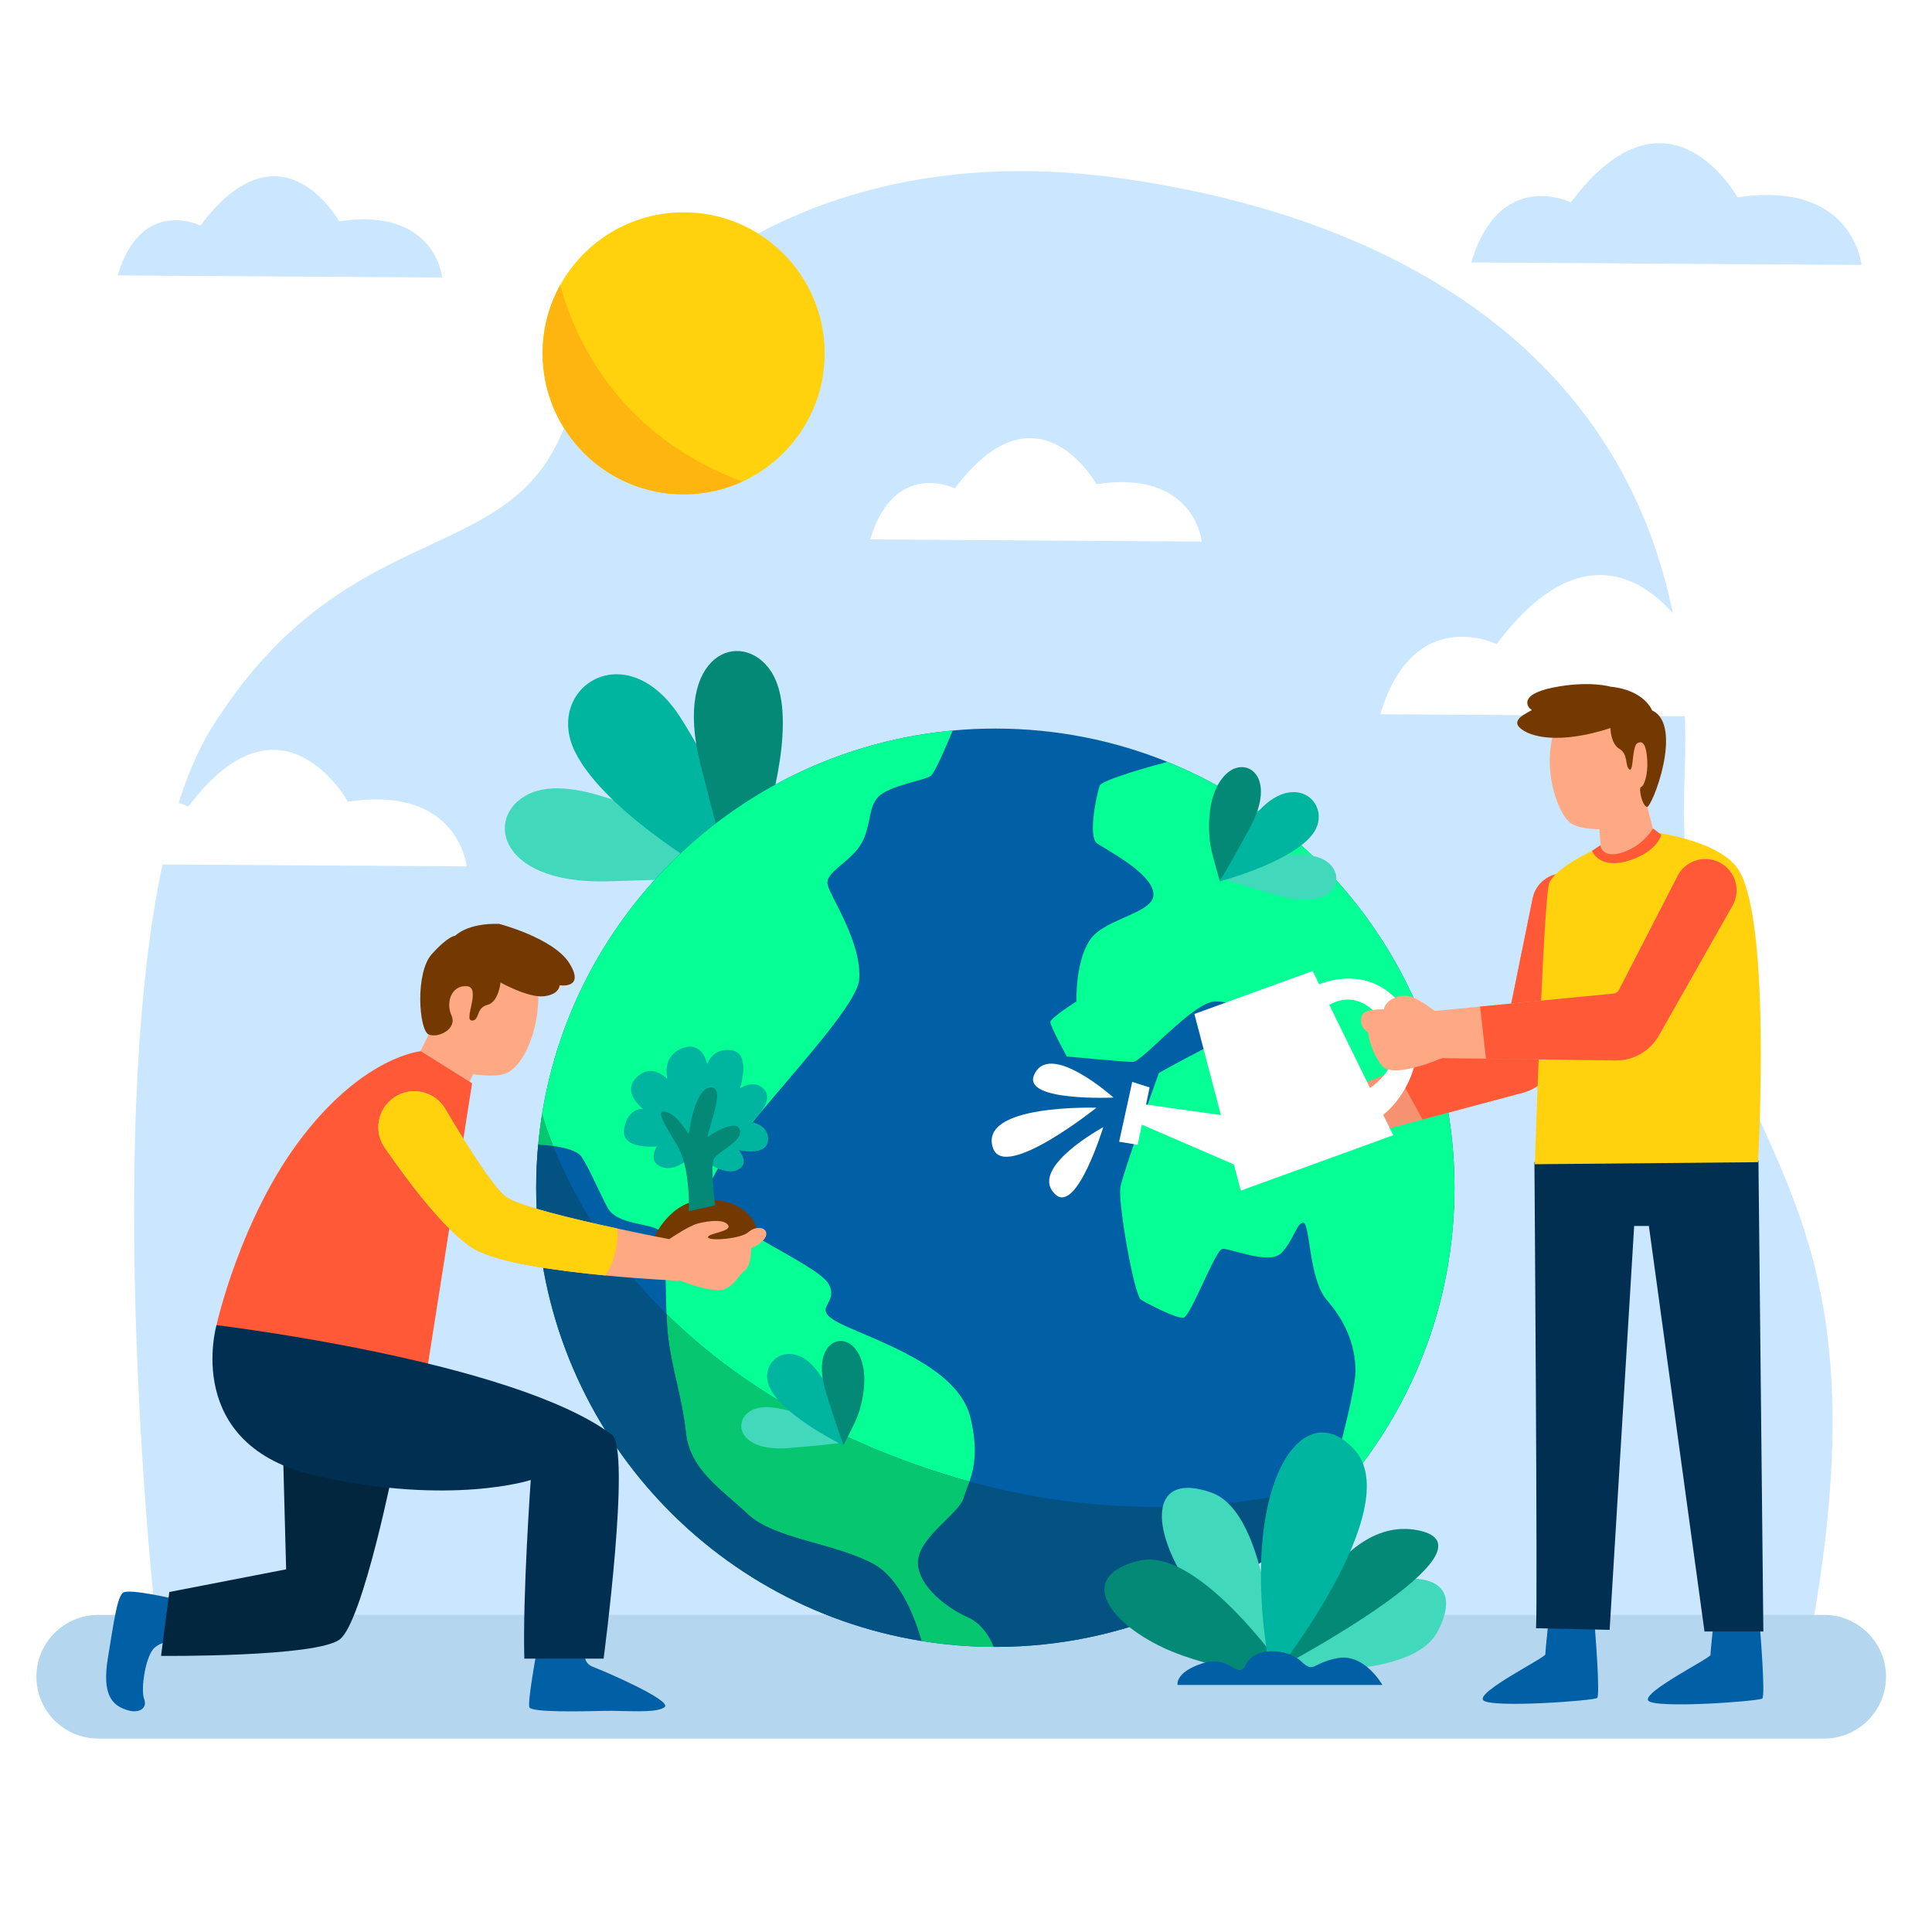<?xml version="1.0" encoding="utf-8"?>
<!-- Generator: Adobe Illustrator 27.5.0, SVG Export Plug-In . SVG Version: 6.00 Build 0)  -->
<svg version="1.1" xmlns="http://www.w3.org/2000/svg" xmlns:xlink="http://www.w3.org/1999/xlink" x="0px" y="0px"
	 viewBox="0 0 500 500" style="enable-background:new 0 0 500 500;" xml:space="preserve">
<g id="BACKGROUND">
	<rect id="XMLID_35_" style="fill:#FFFFFF;" width="500" height="500"/>
</g>
<g id="OBJECT">
	<g id="XMLID_75_">
		<g id="XMLID_72_">
			<path id="XMLID_77_" style="fill:#CBE7FF;" d="M40,416c0,0-19-174,15-228s75-41,90-75s63-78,144-67s151,55,147,154s56,92,33,221
				C469,421,185,450,40,416z"/>
			<path id="XMLID_53_" style="fill:#FFFFFF;" d="M475.148,185.607c0,0-2.457-25.714-37.464-20.42c0,0-20.882-37.815-50.362,1.512
				c0,0-21.496-10.588-30.094,18.151L475.148,185.607z"/>
			<path id="XMLID_55_" style="fill:#CBE7FF;" d="M114.445,71.82c0,0-1.75-18.317-26.688-14.546c0,0-14.875-26.937-35.875,1.078
				c0,0-15.313-7.542-21.438,12.93L114.445,71.82z"/>
			<path id="XMLID_58_" style="fill:#FFFFFF;" d="M311,140.157c0,0-1.787-18.707-27.256-14.856c0,0-15.192-27.511-36.639,1.1
				c0,0-15.639-7.703-21.894,13.205L311,140.157z"/>
			<path id="XMLID_60_" style="fill:#CBE7FF;" d="M481.757,68.568c0,0-2.104-22.024-32.089-17.49c0,0-17.885-32.389-43.135,1.296
				c0,0-18.411-9.069-25.776,15.547L481.757,68.568z"/>
			<path id="XMLID_54_" style="fill:#FFFFFF;" d="M120.757,224.228c0,0-2.014-21.079-30.712-16.74c0,0-17.118-30.999-41.285,1.24
				c0,0-17.622-8.68-24.67,14.88L120.757,224.228z"/>
			<g id="XMLID_44_">
				<path id="XMLID_71_" style="fill:#FFD20D;" d="M213.427,91.44c0,14.74-8.74,27.44-21.32,33.21c-4.62,2.11-9.76,3.29-15.18,3.29
					c-20.16,0-36.5-16.34-36.5-36.5c0-6.41,1.65-12.42,4.56-17.66c6.21-11.23,18.19-18.84,31.94-18.84
					C197.087,54.94,213.427,71.28,213.427,91.44z"/>
				<path id="XMLID_69_" style="fill:#FFB510;" d="M192.107,124.65c-4.62,2.11-9.76,3.29-15.18,3.29c-20.16,0-36.5-16.34-36.5-36.5
					c0-6.41,1.65-12.42,4.56-17.66C149.047,88.54,160.417,112.74,192.107,124.65z"/>
			</g>
		</g>
		<path id="XMLID_32_" style="fill:#B4D6EF;" d="M472.091,449.94H25.424c-8.837,0-16-7.163-16-16l0,0c0-8.837,7.163-16,16-16
			h446.667c8.836,0,16,7.163,16,16l0,0C488.091,442.777,480.927,449.94,472.091,449.94z"/>
	</g>
	<g id="XMLID_74_">
		<g id="XMLID_57_">
			<path id="XMLID_27_" style="fill:#41D8BB;" d="M174.488,214.252c0,0-24.009-14.074-36.624-9.207
				c-12.615,4.867-10.196,23.851,19.443,23.044c29.639-0.807,31.077-1.51,31.077-1.51l-1.671-8.571L174.488,214.252z"/>
			<path id="XMLID_21_" style="fill:#00B59F;" d="M188.257,228.44c0,0-31.5-17.5-39.5-34c-8-16.5,13.5-30.75,27.5-8.5
				s14.5,33,14.5,33L188.257,228.44z"/>
			<path id="XMLID_24_" style="fill:#038976;" d="M198.507,211.44c0,0,8.5-26.5,1-37.75s-25.5-4.75-18.25,24s8.25,30,8.25,30l8-3.5
				L198.507,211.44z"/>
		</g>
		<g id="XMLID_56_">
			<path id="XMLID_76_" style="fill:#005FA5;" d="M376.42,307.38c0,28.54-10.06,54.73-26.85,75.22c-2.25,2.76-4.63,5.42-7.13,7.97
				c-21.56,22-51.61,35.65-84.85,35.65c-0.14,0-0.28,0-0.42-0.01c-6.36-0.01-12.59-0.53-18.68-1.53
				c-56.56-9.12-99.73-58.17-99.73-117.3c0-3.76,0.17-7.47,0.52-11.14c0.25-2.65,0.58-5.27,0.99-7.86
				c8.52-53.04,52.15-94.33,106.28-99.32c3.63-0.34,7.31-0.51,11.04-0.51c15.74,0,30.77,3.06,44.52,8.62
				C345.68,214.8,376.42,257.5,376.42,307.38z"/>
			<g id="XMLID_52_">
				<path id="XMLID_66_" style="fill:#05FF95;" d="M250.9,383.41c-5.2-1.42-10.51-3.1-15.9-5.08
					c-28.19-10.33-48.26-24.21-62.51-38.27c-0.35-8.83,0-19.76-1.71-21.47c-2.14-2.14-11.04-1.42-13.53-6.04
					c-2.48-4.64-4.62-9.97-6.75-13.18c-1.06-1.59-4.34-2.39-7.35-2.79c-1.24-3.1-2.17-5.87-2.88-8.2
					c8.52-53.04,52.15-94.33,106.28-99.32c-1.43,3.47-4.6,10.95-5.69,11.76c-1.42,1.07-10.67,2.49-13.51,5.34
					c-2.85,2.85-1.78,7.82-4.63,12.46c-2.84,4.62-9.25,7.11-8.54,10.31c0.71,3.2,8.9,14.94,8.18,24.55
					c-0.71,9.6-38.77,45.54-38.77,54.43c0,8.91,28.1,18.86,30.95,24.55c2.84,5.7-6.4,6.05,4.97,11.04
					c11.39,4.97,28.82,11.38,31.67,23.48C253.12,375.2,252.09,379.97,250.9,383.41z"/>
				<path id="XMLID_65_" style="fill:#05FF95;" d="M376.42,307.38c0,28.54-10.06,54.73-26.85,75.22c-1.73,0.52-3.51,1.03-5.34,1.51
					c2.89-10.57,6.57-24.9,6.57-29.23c0-7.11-2.84-13.16-7.47-18.5c-4.62-5.34-4.27-19.93-6.04-19.93c-1.78,0-2.5,4.63-5.7,7.84
					c-3.2,3.2-13.51-1.43-15.3-1.07c-1.78,0.35-8.18,17.43-9.96,17.78c-1.78,0.36-9.25-3.55-11.03-4.62
					c-1.77-1.07-6.04-25.26-5.34-29.17c0.72-3.92,9.97-29.54,9.97-29.54s20.98-11.74,23.12-11.02c2.13,0.7,16.37,5.34,16.37,5.34
					s0.35-2.85-1.78-5.34c-2.13-2.5-17.43-7.47-23.13-7.47c-5.69,0-18.85,15.64-21.35,15.64c-2.48,0-17.08-1.41-17.08-1.41
					s-4.26-7.83-4.26-8.9c0-1.06,6.76-5.33,6.76-5.33s-0.36-10.32,3.56-16.01c3.91-5.7,17.07-6.77,16.36-12.11
					c-0.7-5.33-12.09-11.02-14.58-12.81c-2.5-1.77,0-13.16,0.7-14.94c0.61-1.51,13.7-5.12,17.49-6.14
					C345.68,214.8,376.42,257.5,376.42,307.38z"/>
				<path id="XMLID_63_" style="fill:#035282;" d="M344.22,384.11c-0.65,2.4-1.26,4.61-1.78,6.46c-21.56,22-51.61,35.65-84.85,35.65
					c-0.14,0-0.28,0-0.42-0.01c-1.09-2.67-3.12-6.05-6.7-7.64c-6.41-2.85-13.88-9.26-12.81-15.3c1.07-6.05,10.67-11.74,11.74-15.66
					c0.34-1.25,0.94-2.58,1.5-4.2C288.26,393.65,320.55,390.4,344.22,384.11z"/>
				<path id="XMLID_67_" style="fill:#06C66F;" d="M257.17,426.21c-6.36-0.01-12.59-0.53-18.68-1.53
					c-1.63-5.72-5.47-16.19-12.57-19.99c-9.96-5.34-25.62-6.4-32.37-12.81c-6.76-6.4-14.95-11.39-16.02-20.99
					c-1.06-9.61-3.55-16.01-4.62-24.9c-0.21-1.74-0.33-3.77-0.42-5.93c14.25,14.06,34.32,27.94,62.51,38.27
					c5.39,1.98,10.7,3.66,15.9,5.08c-0.56,1.62-1.16,2.95-1.5,4.2c-1.07,3.92-10.67,9.61-11.74,15.66
					c-1.07,6.04,6.4,12.45,12.81,15.3C254.05,420.16,256.08,423.54,257.17,426.21z"/>
				<path id="XMLID_62_" style="fill:#035282;" d="M238.49,424.68c-56.56-9.12-99.73-58.17-99.73-117.3c0-3.76,0.17-7.47,0.52-11.14
					c1.06,0.05,2.43,0.15,3.87,0.34c4.57,11.49,13.24,27.6,29.34,43.48c0.09,2.16,0.21,4.19,0.42,5.93
					c1.07,8.89,3.56,15.29,4.62,24.9c1.07,9.6,9.26,14.59,16.02,20.99c6.75,6.41,22.41,7.47,32.37,12.81
					C233.02,408.49,236.86,418.96,238.49,424.68z"/>
				<path id="XMLID_68_" style="fill:#06C66F;" d="M143.15,296.58c-1.44-0.19-2.81-0.29-3.87-0.34c0.25-2.65,0.58-5.27,0.99-7.86
					C140.98,290.71,141.91,293.48,143.15,296.58z"/>
			</g>
		</g>
		<g id="XMLID_8_">
			<path id="XMLID_48_" style="fill:#41D8BB;" d="M211.705,368.026c0,0-11.256-5.743-16.846-3.203
				c-5.589,2.54-3.99,11.082,9.424,9.931c13.414-1.151,14.047-1.508,14.047-1.508l-0.985-3.841L211.705,368.026z"/>
			<path id="XMLID_47_" style="fill:#00B59F;" d="M218.322,374.092c0,0-14.743-7.098-18.806-14.366
				c-4.064-7.267,5.305-14.297,12.241-4.582c6.936,9.715,7.447,14.575,7.447,14.575L218.322,374.092z"/>
			<path id="XMLID_46_" style="fill:#038976;" d="M221.999,366.322c1.469-4.027,3.151-12.238-0.547-17.139
				c-3.698-4.901-11.685-1.477-7.637,11.363s4.535,13.38,4.535,13.38S221.276,368.303,221.999,366.322z"/>
		</g>
		<g id="XMLID_59_">
			<path id="XMLID_51_" style="fill:#41D8BB;" d="M324.192,222.863c0,0,13.566-3.894,19.151,0.083
				c5.585,3.978,2.009,13-12.451,8.876c-14.46-4.125-15.078-4.651-15.078-4.651l1.899-4L324.192,222.863z"/>
			<path id="XMLID_50_" style="fill:#00B59F;" d="M315.642,228.101c0,0,17.677-4.635,23.683-11.735
				c6.006-7.1-2.765-16.805-12.441-7.635c-9.677,9.17-11.275,14.389-11.275,14.389L315.642,228.101z"/>
			<path id="XMLID_49_" style="fill:#038976;" d="M313.27,218.799c-0.751-4.729-0.843-14.088,4.257-18.672
				c5.1-4.584,13.125,0.874,5.947,14.087c-7.178,13.213-7.827,13.701-7.827,13.701S313.639,221.125,313.27,218.799z"/>
		</g>
	</g>
	<g id="XMLID_73_">
		<path id="XMLID_20_" style="fill:#F49271;" d="M347.153,283.76c0,0-6.102-2.632-8.814-2.505c-2.712,0.127-5.881,2.61-5.5,5.049
			c0,0-4.272,1.096-4.883,2.542c-0.611,1.445,0.336,3.725,2.527,4.275c0,0,1.595,4.219,5.72,7.301
			c4.125,3.082,16.229-7.433,16.229-7.433L347.153,283.76z"/>
		<g id="XMLID_64_">
			<path id="XMLID_34_" style="fill:#F49271;" d="M412.407,236.04l-9.24,37.51c-1.11,4.51-4.59,8.05-9.07,9.25l-25.94,6.93
				l-18.17,4.86l-4.92-11.22l16.15-6.29l27.71-10.8c0.57-0.22,0.99-0.71,1.11-1.3l6.61-32.48c0.79-3.89,4.21-6.47,7.91-6.47
				c0.99,0,2,0.18,2.99,0.58C411.297,228.1,413.367,232.13,412.407,236.04z"/>
			<path id="XMLID_30_" style="fill:#FF5938;" d="M412.407,236.04l-9.24,37.51c-1.11,4.51-4.59,8.05-9.07,9.25l-25.94,6.93
				l-6.94-12.65l27.71-10.8c0.57-0.22,0.99-0.71,1.11-1.3l6.61-32.48c0.79-3.89,4.21-6.47,7.91-6.47c0.99,0,2,0.18,2.99,0.58
				C411.297,228.1,413.367,232.13,412.407,236.04z"/>
			<path id="XMLID_14_" style="fill:#005FA5;" d="M400.635,420.674c0,0-0.705,6.63-0.705,7.476c0,0.846-17.915,9.733-16.081,11.849
				c1.834,2.116,28.635,0.141,29.482-0.564c0.846-0.705-0.564-17.915-0.564-17.915L400.635,420.674z"/>
			<path id="XMLID_15_" style="fill:#005FA5;" d="M443.376,420.815c0,0-0.705,6.63-0.705,7.476c0,0.846-17.915,9.733-16.081,11.849
				s28.635,0.141,29.482-0.564c0.846-0.705-0.564-17.915-0.564-17.915L443.376,420.815z"/>
			<path id="XMLID_13_" style="fill:#002F51;" d="M397.108,300.773c0,0,0.846,113.835,0.423,120.606l19.043,0.423l6.348-104.525
				h3.809l14.388,104.949h15.234l-1.269-121.876L397.108,300.773z"/>
			<path id="XMLID_12_" style="fill:#FFD20D;" d="M427.944,215.371c0,0,17.583,2.09,22.203,10.076
				c8.323,14.388,4.831,75.326,4.831,75.326l-57.764,0.529c0,0,2.222-68.238,3.703-72.681S417.52,216.298,427.944,215.371z"/>
			<path id="XMLID_11_" style="fill:#FFA984;" d="M406.891,181.285c0,0-4.407,3.02-5.604,12.138
				c-1.197,9.118,2.684,18.19,5.414,19.751c2.73,1.562,7.194,1.411,7.194,1.411l0.444,5.201c0.212,2.489,2.839,4.004,5.1,2.942
				l6.258-2.939c1.768-0.831,2.701-2.797,2.225-4.692l-2.417-9.616c0,0,3.335-10.087,1.273-16.595
				C424.715,182.379,415.94,175.83,406.891,181.285z"/>
			<path id="XMLID_5_" style="fill:#743900;" d="M416.892,177.734c0,0-5.607-1.693-15.023,0.212
				c-9.416,1.904-6.242,5.501-5.501,5.713c0.741,0.212-5.713,2.116-3.068,4.655c2.645,2.539,10.474,4.337,23.486,0.106
				c0,0,0,4.02,2.327,5.395c2.328,1.375,1.375,4.338,2.539,5.29c1.164,0.952,0.635-5.924,2.116-6.771
				c1.481-0.846,2.328,0.635,2.539,4.443c0.212,3.809-0.846,6.665-1.587,6.877c-0.741,0.212,0.211,4.761,1.481,5.184
				c1.27,0.423,9.627-21.159,1.375-24.967C427.577,183.87,425.567,178.58,416.892,177.734z"/>
			<path id="XMLID_33_" style="fill:#FFA984;" d="M448.367,234.39l-19.05,33.6c-2.29,4.04-6.6,6.51-11.24,6.45l-33.51-0.45
				l-12.14-0.16l-1.7-12.13l12.32-1.2l34.53-3.36c0.61-0.06,1.14-0.42,1.42-0.96l15.16-29.47c1.45-2.83,4.29-4.39,7.2-4.39
				c1.7,0,3.42,0.54,4.9,1.67C449.457,226.44,450.357,230.88,448.367,234.39z"/>
			<path id="XMLID_26_" style="fill:#FFFFFF;" d="M361.123,258.309c-7.443-7.482-16.62-4.792-19.715-3.565l-1.695-3.453
				l-30.608,11.124l6.876,26.168l-19.386-2.737l0.92-4.42l-4.492-1.435l-3.394,15.491l4.797,0.783l1.085-5.211l23.825,10.299
				l1.781,6.779l39.456-14.339l-2.596-5.289C364.049,283.808,372.298,269.542,361.123,258.309z M360.294,269.438
				c1.808,5.67-2.801,10.032-5.719,12.135l-10.555-21.506C351.302,255.847,357.928,262.016,360.294,269.438z"/>
			<path id="XMLID_18_" style="fill:#FFA984;" d="M372.629,262.64c0,0-5.16-4.187-7.806-4.8c-2.645-0.613-6.368,0.919-6.662,3.37
				c0,0-4.409-0.102-5.389,1.123c-0.98,1.225-0.686,3.676,1.274,4.8c0,0,0.392,4.493,3.527,8.578
				c3.135,4.085,17.636-2.757,17.636-2.757L372.629,262.64z"/>
			<path id="XMLID_31_" style="fill:#FF5938;" d="M448.367,234.39l-19.05,33.6c-2.29,4.04-6.6,6.51-11.24,6.45l-33.51-0.45
				l-1.52-13.49l34.53-3.36c0.61-0.06,1.14-0.42,1.42-0.96l15.16-29.47c1.45-2.83,4.29-4.39,7.2-4.39c1.7,0,3.42,0.54,4.9,1.67
				C449.457,226.44,450.357,230.88,448.367,234.39z"/>
			<path id="XMLID_16_" style="fill:#FF5938;" d="M414.174,218.732c0,0,0.333,3.625,5.75,1.875c5.417-1.75,7.875-6.208,7.875-6.208
				l2.125,1.625c0,0-0.803,4.17-8,6.583c-6.833,2.292-9.417-1.083-9.917-2.417L414.174,218.732z"/>
			<path id="XMLID_36_" style="fill:#FFFFFF;" d="M283.757,286.681c0,0-30.763-1.028-26.751,10.488
				C259.979,305.701,283.757,286.681,283.757,286.681z"/>
			<path id="XMLID_38_" style="fill:#FFFFFF;" d="M285.526,291.706c0,0-19.745,10.701-12.346,17.45
				C278.662,314.157,285.526,291.706,285.526,291.706z"/>
			<path id="XMLID_40_" style="fill:#FFFFFF;" d="M288.173,284.047c0,0-16.712-15.002-20.584-5.766
				C264.721,285.125,288.173,284.047,288.173,284.047z"/>
		</g>
	</g>
	<g id="XMLID_70_">
		<path id="XMLID_28_" style="fill:#41D8BB;" d="M329.895,433.401c0,0-16.127-13.228-23.394-24.848
			c-8.709-13.926-8.567-27.671,6.919-22.306C328.906,391.611,329.895,433.401,329.895,433.401z"/>
		<path id="XMLID_42_" style="fill:#41D8BB;" d="M322.928,431.35c0,0,15.532-13.921,28.124-19.332
			c15.091-6.484,28.654-4.247,20.99,10.24C364.379,436.745,322.928,431.35,322.928,431.35z"/>
		<path id="XMLID_41_" style="fill:#038976;" d="M334.142,434.675c0,0-20.718-2.414-33.112-8.263
			c-14.854-7.01-22.163-18.652-6.234-22.508C310.725,400.049,334.142,434.675,334.142,434.675z"/>
		<path id="XMLID_22_" style="fill:#038976;" d="M331.07,431.617c0,0,13.18-40.095,35.915-35.577
			C389.72,400.557,331.07,431.617,331.07,431.617z"/>
		<path id="XMLID_29_" style="fill:#00B59F;" d="M329.093,434.44c0,0,35.256-44.048,21.417-59.296
			C336.672,359.897,319.538,385.31,329.093,434.44z"/>
		<path id="XMLID_39_" style="fill:#005FA5;" d="M311.561,436.065h46.196c0,0-4.575-8.186-11.493-6.953
			c-6.918,1.234-6.026,4.149-9.596,0.785c-3.571-3.364-12.051-3.701-14.171,0.785c-2.12,4.486-4.017-2.579-11.27-0.224
			c-7.253,2.355-6.472,5.607-6.472,5.607H311.561z"/>
	</g>
	<g id="XMLID_61_">
		<path id="XMLID_37_" style="fill:#743900;" d="M169.091,320.607c0,0,4.167-10.167,13.833-10.167c9.667,0,13.167,5.833,13.167,9
			C196.091,319.44,182.257,326.94,169.091,320.607z"/>
		<path id="XMLID_9_" style="fill:#005FA5;" d="M44.293,425.109c0,0-1.66-0.711-4.149,1.186c-2.49,1.897-3.794,11.025-2.845,13.396
			c0.948,2.371-1.304,4.031-4.861,2.727c-3.557-1.304-6.046-4.031-4.505-13.397s2.371-15.649,3.912-16.835
			c1.541-1.186,13.989,1.778,13.989,1.778L44.293,425.109z"/>
		<path id="XMLID_7_" style="fill:#005FA5;" d="M138.661,428.665c0,0-2.134,11.737-1.66,13.159
			c0.474,1.423,13.989,1.067,19.443,0.948c5.453-0.118,13.278,0.711,15.531-0.948c2.253-1.66-15.649-9.366-18.494-10.433
			c-2.845-1.067-2.015-3.912-2.015-3.912S140.439,426.531,138.661,428.665z"/>
		<path id="XMLID_2_" style="fill:#01263D;" d="M102.146,378.399c0,0-8.18,41.256-14.226,45.88
			c-6.046,4.624-46.236,4.268-46.236,4.268l2.134-16.538l30.231-5.868l-1.067-40.189L102.146,378.399z"/>
		<path id="XMLID_1_" style="fill:#FFA984;" d="M136.245,246.942c0,0,3.876,4.22,2.927,14.037
			c-0.949,9.818-5.315,15.958-8.545,16.931c-3.229,0.973-8.117,0.078-8.117,0.078l-3.93,7.785l-12.563-8.292l4.937-9.746
			c0,0-1.051-11.346,2.675-17.649C117.354,243.783,129.322,235.559,136.245,246.942z"/>
		<path id="XMLID_3_" style="fill:#FF5938;" d="M108.904,272.057c0,0-14.463,1.185-30.587,22.051
			c-16.123,20.865-22.288,48.844-22.288,48.844l53.823,15.886l12.329-78.482L108.904,272.057z"/>
		<path id="XMLID_4_" style="fill:#002F51;" d="M56.029,342.952c0,0-9.01,31.179,25.845,39.004
			c34.854,7.824,55.483,1.067,55.483,1.067s-2.134,30.112-1.66,46.236h20.51c0,0,7.2-54.173,2.134-57.972
			C132.733,352.08,56.029,342.952,56.029,342.952z"/>
		<path id="XMLID_19_" style="fill:#FFA984;" d="M175.768,331.452c0,0-8.635-0.363-19.099-1.359
			c-12.605-1.202-27.87-3.322-33.894-6.822c-7.227-4.197-17.2-17.555-23.217-26.262c-2.959-4.282-1.828-10.15,2.504-13.038
			c4.446-2.966,10.463-1.586,13.181,3.009c4.951,8.393,12.334,20.294,15.713,22.776c3.172,2.326,17.633,5.776,28.851,8.194
			c7.675,1.657,13.828,2.831,13.828,2.831L175.768,331.452z"/>
		<path id="XMLID_6_" style="fill:#FFA984;" d="M172.211,321.375c0,0,5.691-4.031,8.417-4.742c2.727-0.711,6.876-1.186,7.825,0.474
			c0.948,1.66-5.216,2.015-5.216,3.082c0,1.067,8.417,0.474,10.433-1.304c2.015-1.778,4.979-1.304,4.624,0.711
			c-0.356,2.015-3.912,3.438-3.912,3.438s0.119,4.505-1.66,5.809c-1.778,1.304-2.134,3.319-5.098,4.742
			c-2.964,1.423-12.448-2.49-12.448-2.49L172.211,321.375z"/>
		<path id="XMLID_10_" style="fill:#743900;" d="M129.177,239.099c0,0,14.226,3.675,18.257,10.314
			c4.031,6.639-2.608,5.572-2.608,5.572s0,2.371-4.031,2.845c-4.031,0.474-11.262-3.557-11.262-3.557s-0.474,5.098-3.438,5.809
			c-2.964,0.711-1.897,4.149-4.031,4.031c-2.134-0.118,2.608-8.654-1.304-8.891c-3.912-0.237-5.453,4.149-3.912,7.587
			c1.541,3.438-3.368,5.937-5.892,4.925c-2.525-1.012-3.592-15.95,0.795-20.811c4.386-4.861,6.046-4.742,6.046-4.742
			S120.819,238.862,129.177,239.099z"/>
		<path id="XMLID_17_" style="fill:#FFD20D;" d="M156.669,330.093c-12.605-1.202-27.87-3.322-33.894-6.822
			c-7.227-4.197-17.2-17.555-23.217-26.262c-2.959-4.282-1.828-10.15,2.504-13.038c4.446-2.966,10.463-1.586,13.181,3.009
			c4.951,8.393,12.334,20.294,15.713,22.776c3.172,2.326,17.633,5.776,28.851,8.194
			C159.905,319.701,159.934,325.306,156.669,330.093z"/>
		<path id="XMLID_45_" style="fill:#00B59F;" d="M178.132,299.94c0,0-3.625,3.5-7.125,2s-1-5.25-1-5.25s-9.375,1-8.5-4.5
			s4.875-5.25,4.875-5.25s-5.625-4.125-1.625-8.125s8,0.5,8,0.5s-1.75-5.875,3.75-8s6.5,4.125,6.5,4.125s1.25-4.375,6.375-3.625
			s2.125,9.875,2.125,9.875s3.75-2.75,6.375,0.375s-3.375,8.375-3.375,8.375s4.625,0.625,4.25,4.75s-7.5,2.5-7.5,2.5
			s3,3.625-0.5,5.125s-8.5-2.5-8.5-2.5L178.132,299.94z"/>
		<path id="XMLID_43_" style="fill:#038976;" d="M178.257,313.44c0,0,0.5-11.167-3-17c-3.5-5.833-5.833-9.5-2.833-8.667
			c3,0.833,5.833,5.833,5.833,5.833s1.333-11.667,5.5-12.167c4.167-0.5,0,9.167-0.667,12.833c0,0,7.167-5,8.333-2
			c1.167,3-5.667,5.667-6.667,7.667s0.333,12,0.333,12L178.257,313.44z"/>
	</g>
</g>
</svg>
